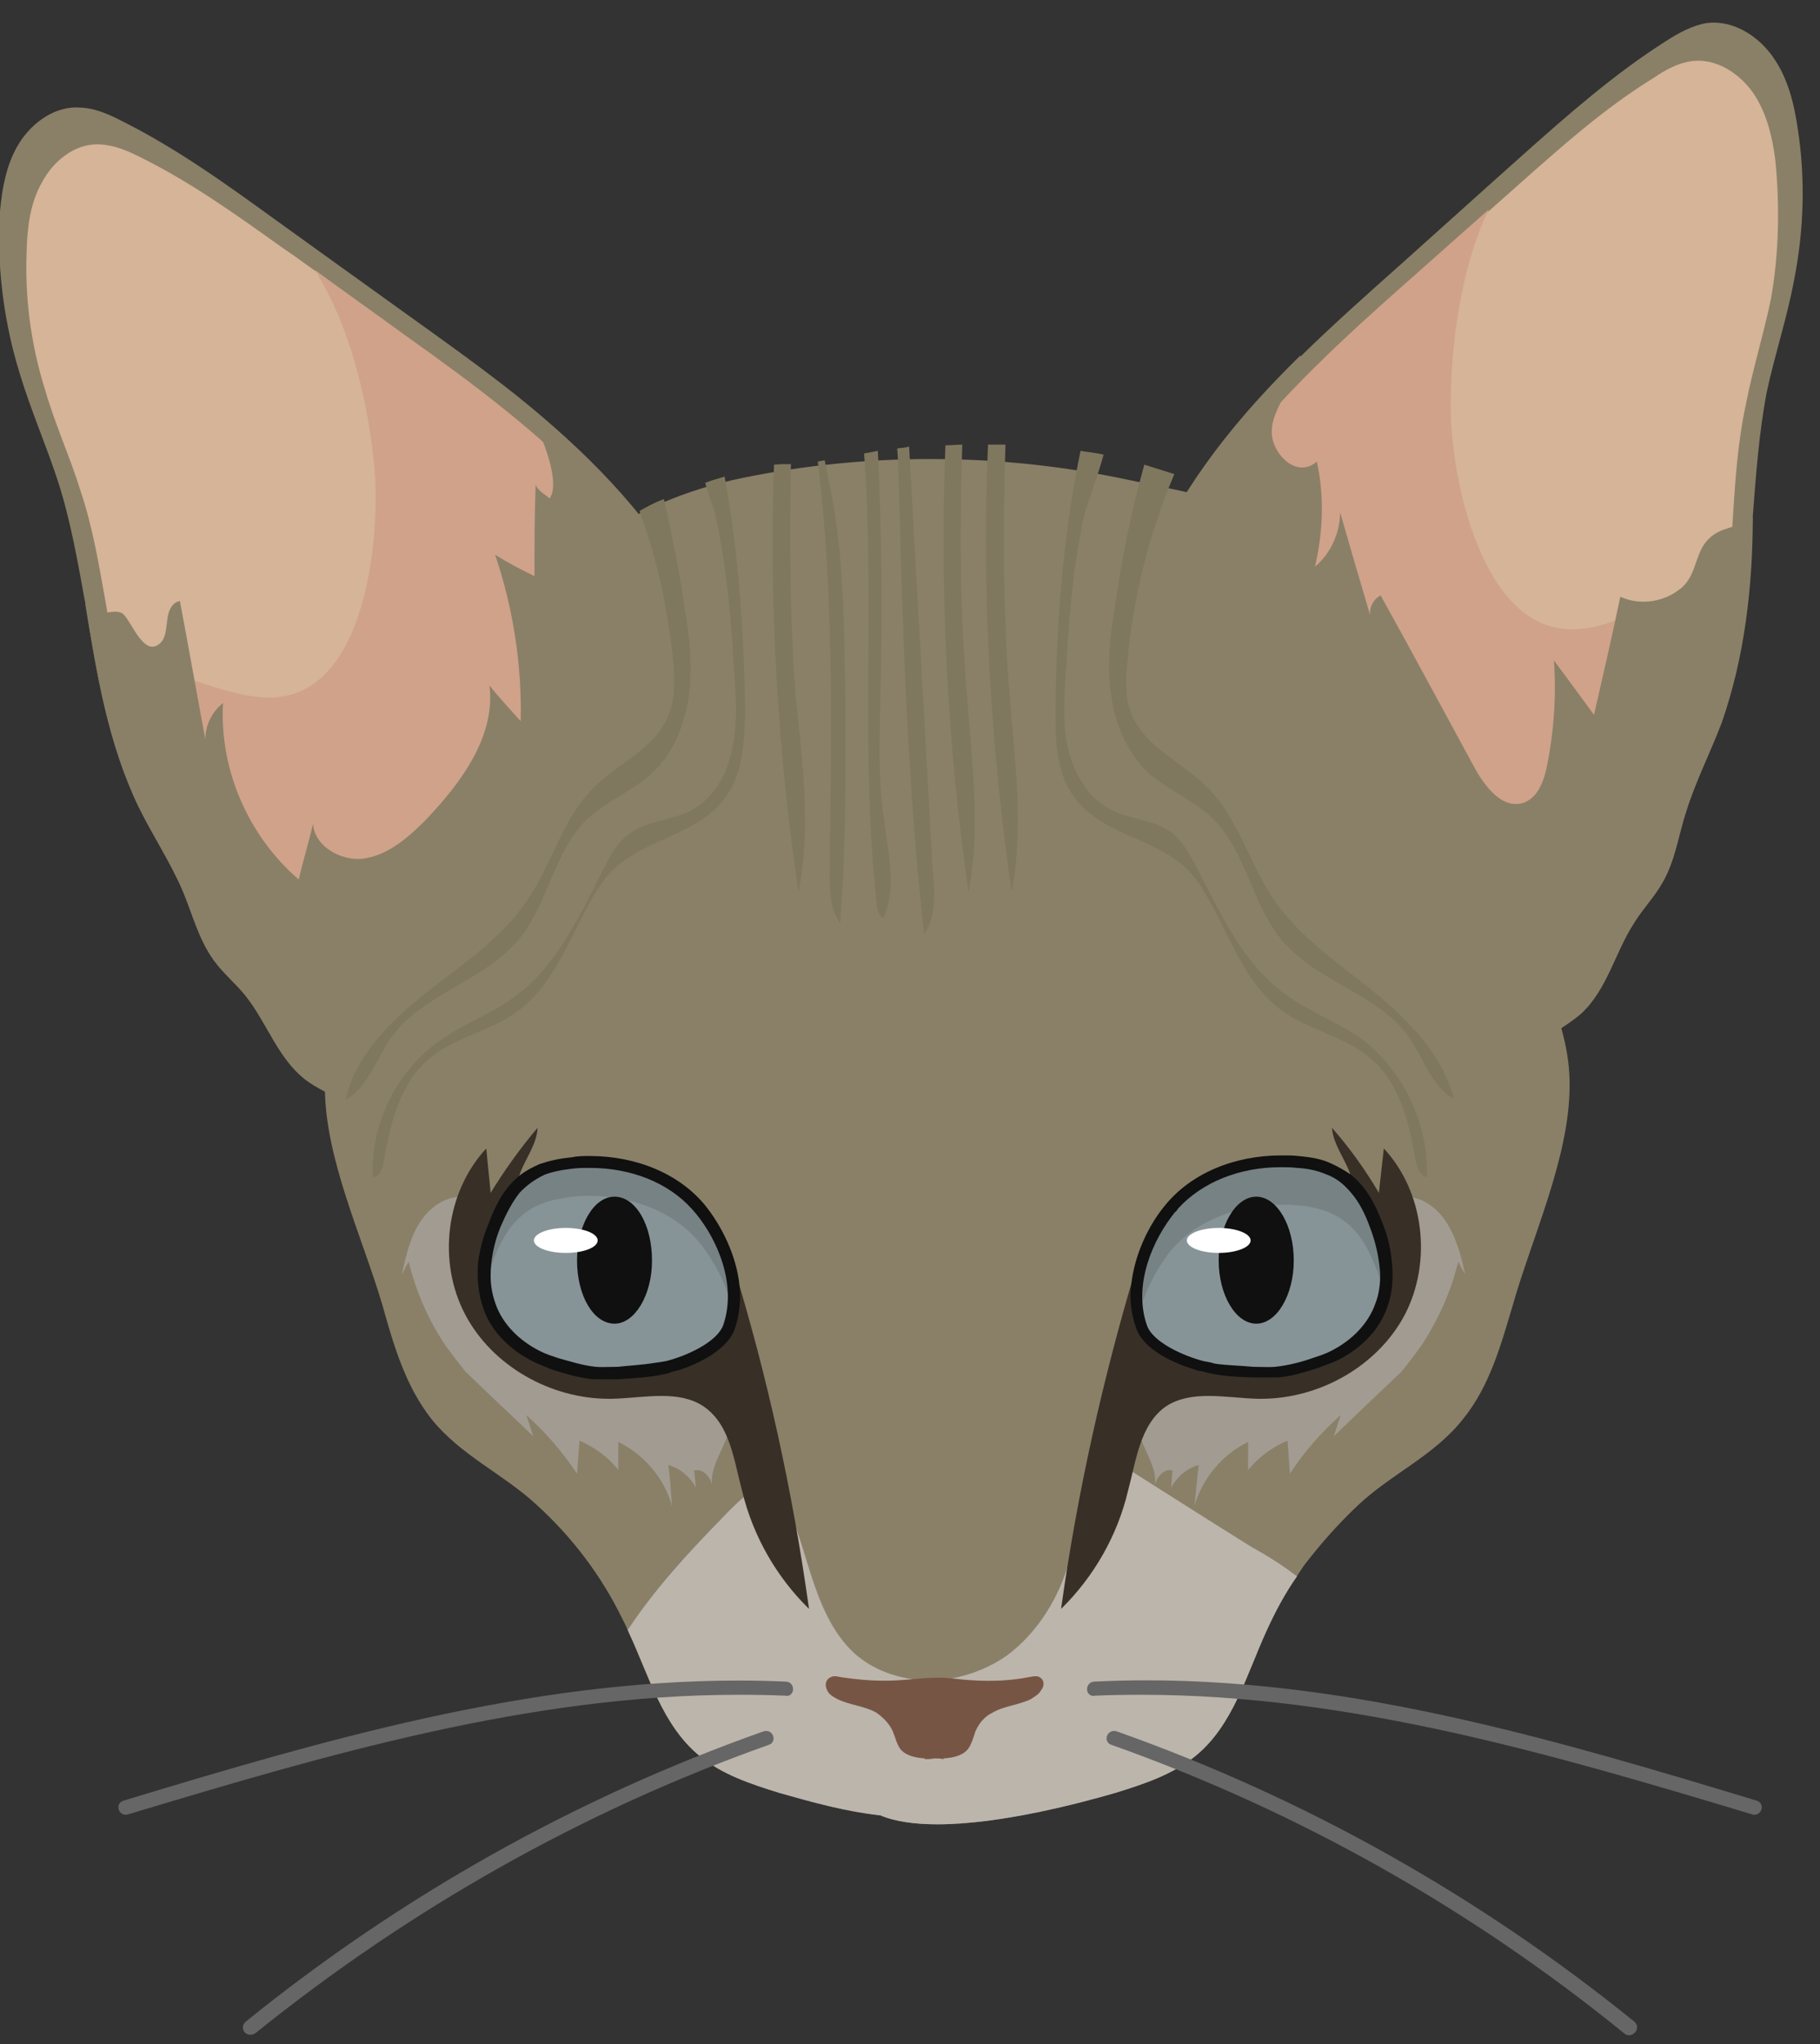 <?xml version="1.0" encoding="UTF-8"?>
<!-- Generated by Pixelmator Pro 3.4.1 -->
<svg width="187" height="210" viewBox="0 0 187 210" xmlns="http://www.w3.org/2000/svg">
    <rect x="0" y="0" width="187" height="210" fill="#333333" stroke="none"/>
    <path id="Path-copy-43" fill="#8a8067" fill-rule="evenodd" stroke="none" d="M 95.625 47.151 C 89.145 47.151 82.653 47.793 76.318 49.089 C 64.679 51.463 55.231 58.076 49.962 68.807 C 46.365 76.208 43.022 83.718 40.139 91.433 C 37.693 98.046 33.32 104.417 33.381 111.672 C 33.381 119 37.245 127.103 39.304 134.104 C 40.454 138.222 41.678 142.389 44.306 145.732 C 47.334 149.523 51.707 151.388 55.171 154.61 C 58.768 157.88 61.796 161.865 63.916 166.237 C 64.109 166.625 64.364 167.073 64.485 167.461 C 64.557 167.521 64.557 167.521 64.557 167.582 C 66.677 172.088 68.022 177.223 71.885 180.372 C 74.199 182.298 77.215 183.267 80.109 184.163 C 83.452 185.132 86.916 186.089 90.453 186.477 C 92.04 187.143 94.087 187.397 96.328 187.397 C 102.82 187.397 110.983 185.217 114.617 184.163 C 117.512 183.267 120.467 182.298 122.841 180.372 C 126.693 177.223 128.049 172.088 130.108 167.582 C 131.005 165.596 132.034 163.67 133.257 161.926 C 133.512 161.477 133.766 161.162 133.96 160.835 C 135.692 158.583 137.497 156.536 139.544 154.61 C 142.959 151.388 147.392 149.523 150.348 145.732 C 153.049 142.389 154.199 138.222 155.423 134.104 C 157.409 127.103 161.212 119 161.273 111.672 C 161.394 104.417 157.034 98.046 154.526 91.493 C 151.632 83.79 148.422 76.269 144.752 68.88 C 142.438 64.06 138.587 58.27 134.093 55.121 C 129.333 51.778 121.557 50.494 115.84 49.271 C 109.227 47.866 102.432 47.151 95.625 47.151 Z"/>
    <path id="Path-copy-42" fill="#bcb5ac" fill-rule="evenodd" stroke="none" d="M 113.915 150.214 C 113.806 150.214 113.697 150.226 113.588 150.238 C 111.407 150.553 111.02 153.314 110.826 155.446 C 110.693 157.372 110.245 159.419 109.603 161.224 C 108.452 164.7 106.393 167.849 103.498 170.029 C 101.887 171.18 99.901 172.016 97.842 172.403 C 97.091 172.548 96.328 172.609 95.577 172.609 C 94.935 172.609 94.293 172.561 93.663 172.476 C 91.543 172.149 89.618 171.374 88.007 170.029 C 84.409 166.88 83.453 161.866 81.902 157.239 C 81.26 155.313 80.558 153.448 79.528 151.776 C 78.365 152.224 77.409 152.866 76.512 153.702 C 75.677 154.417 74.841 155.252 74.126 156.015 C 70.662 159.552 67.186 163.343 64.485 167.461 C 64.558 167.522 64.558 167.522 64.558 167.582 C 66.677 172.088 68.022 177.224 71.885 180.373 C 74.199 182.299 77.154 183.268 80.037 184.164 C 83.453 185.133 86.917 186.09 90.453 186.477 C 92.04 187.144 94.087 187.398 96.328 187.398 C 102.82 187.398 110.983 185.218 114.617 184.164 C 117.512 183.268 120.467 182.299 122.841 180.373 C 126.693 177.224 128.049 172.088 130.108 167.582 C 131.005 165.596 132.034 163.67 133.258 161.926 C 131.841 160.836 130.23 159.806 128.691 158.971 C 124.573 156.403 120.528 153.835 116.482 151.267 C 116.482 151.195 116.349 151.195 116.349 151.195 C 115.659 150.686 114.811 150.214 113.915 150.214 Z"/>
    <path id="Path-copy-41" fill="#a29b92" fill-rule="evenodd" stroke="none" d="M 73.169 152.6 C 73.169 152.6 73.169 152.612 73.169 152.612 C 73.169 152.612 73.169 152.6 73.169 152.6 Z M 47.455 122.925 C 45.602 122.925 43.991 124.148 43.022 125.747 C 42.065 127.358 41.678 129.151 41.29 130.895 C 41.544 130.507 41.738 129.986 41.993 129.611 C 42.707 132.566 43.991 135.582 45.784 138.223 C 46.438 139.119 47.08 139.955 47.782 140.851 C 50.096 143.104 52.47 145.284 54.783 147.537 L 54.081 145.357 L 54.081 145.357 C 56.067 147.149 57.811 149.148 59.289 151.388 L 59.543 147.985 C 61.021 148.627 62.498 149.656 63.528 151.001 L 63.528 148.118 C 66.156 149.402 68.276 151.837 69.051 154.731 C 68.93 153.314 68.857 151.837 68.664 150.492 L 68.664 150.492 C 69.887 150.819 70.916 151.715 71.498 152.806 C 71.425 152.297 71.425 151.643 71.304 151.073 C 71.413 151.025 71.522 151.013 71.643 151.013 C 72.358 151.013 73.048 151.824 73.169 152.6 L 73.169 152.6 C 72.794 150.032 75.737 147.464 75.035 144.642 C 74.32 141.88 71.243 141.372 68.857 140.73 C 61.529 138.864 45.856 132.76 47.455 122.925 Z"/>
    <path id="Path-copy-40" fill="#a29b92" fill-rule="evenodd" stroke="none" d="M 118.663 152.6 L 118.663 152.6 C 118.663 152.6 118.663 152.612 118.663 152.612 C 118.663 152.612 118.663 152.6 118.663 152.6 Z M 144.365 122.925 C 145.976 132.76 130.29 138.864 122.975 140.73 C 120.589 141.372 117.512 141.88 116.798 144.642 C 116.095 147.464 119.038 150.032 118.663 152.6 L 118.663 152.6 C 118.784 151.824 119.474 151.013 120.153 151.013 C 120.25 151.013 120.359 151.025 120.468 151.073 C 120.395 151.643 120.395 152.297 120.334 152.806 C 120.916 151.715 121.945 150.819 123.169 150.492 L 123.169 150.492 C 122.975 151.837 122.902 153.314 122.708 154.731 C 123.544 151.837 125.603 149.402 128.244 148.118 L 128.244 151.001 C 129.334 149.656 130.751 148.627 132.289 147.985 L 132.543 151.388 C 133.96 149.148 135.753 147.149 137.752 145.357 L 137.752 145.357 L 137.049 147.537 C 139.362 145.284 141.676 143.104 144.05 140.851 C 144.752 139.955 145.394 139.119 146.036 138.223 C 147.78 135.582 149.125 132.566 149.827 129.611 C 150.021 129.986 150.288 130.507 150.542 130.895 C 150.154 129.151 149.706 127.358 148.737 125.747 C 147.78 124.148 146.169 122.925 144.365 122.925 Z"/>
    <path id="Path-copy-39" fill="#382f27" fill-rule="evenodd" stroke="none" d="M 55.231 115.851 L 55.231 115.851 C 53.439 117.971 51.828 120.224 50.411 122.537 L 49.962 117.971 C 45.784 122.477 44.948 129.611 47.782 135.001 C 50.556 140.306 56.551 143.685 62.547 143.685 C 62.656 143.685 62.777 143.685 62.886 143.685 C 64.545 143.649 66.29 143.394 67.961 143.394 C 69.511 143.394 70.989 143.612 72.261 144.448 C 75.035 146.313 75.41 150.044 76.246 153.133 C 77.348 157.759 79.782 161.999 83.125 165.269 C 81.454 153.314 78.886 141.493 75.349 129.986 C 74.768 128.254 74.199 126.389 72.782 125.178 C 71.558 124.148 69.947 123.761 68.409 123.506 C 67.222 123.312 66.035 123.216 64.836 123.216 C 62.414 123.216 59.979 123.603 57.617 124.342 C 56.927 124.56 56.188 124.79 55.461 124.79 C 55.171 124.79 54.88 124.754 54.589 124.657 C 53.112 124.015 52.918 121.895 53.499 120.357 C 54.081 118.879 55.171 117.462 55.231 115.851 Z"/>
    <path id="Path-copy-38" fill="#879497" fill-rule="evenodd" stroke="none" d="M 60.476 119.315 C 59.931 119.315 59.374 119.34 58.841 119.388 C 57.738 119.521 56.648 119.715 55.691 120.163 C 52.99 121.193 51.828 123.373 50.871 125.747 C 49.769 128.315 49.32 131.403 50.289 134.104 C 51.065 136.357 52.918 138.223 55.171 139.24 C 55.813 139.567 56.455 139.821 57.096 139.955 C 58.38 140.403 59.737 140.851 61.154 140.911 C 61.408 140.96 61.651 140.972 61.905 140.972 C 62.402 140.972 62.91 140.911 63.467 140.911 C 65.199 140.851 66.932 140.79 68.603 140.403 C 70.589 139.894 74.199 138.344 74.901 136.285 C 76.318 132.179 74.574 127.358 71.946 124.148 C 69.269 120.89 64.812 119.315 60.476 119.315 Z"/>
    <path id="Path-copy-37" fill="#778285" fill-rule="evenodd" stroke="none" d="M 60.415 119.315 C 59.858 119.315 59.313 119.34 58.768 119.388 C 57.678 119.449 56.648 119.715 55.558 120.091 C 52.918 121.193 51.707 123.312 50.738 125.747 C 49.902 127.806 49.454 130.253 49.902 132.566 C 50.035 131.464 50.35 130.313 50.738 129.284 C 51.707 126.91 52.99 124.717 55.558 123.688 C 56.648 123.24 57.678 123.119 58.768 122.925 C 59.325 122.876 59.894 122.84 60.452 122.84 C 64.776 122.84 69.209 124.378 71.885 127.673 C 73.484 129.671 74.841 132.239 75.289 134.94 C 75.931 131.149 74.32 127.031 71.885 124.148 C 69.197 120.89 64.751 119.315 60.415 119.315 Z"/>
    <path id="Path-copy-36" fill="#0f100f" fill-rule="evenodd" stroke="none" d="M 60.633 119.97 C 64.872 119.97 68.664 121.508 71.05 124.148 C 71.243 124.342 71.304 124.463 71.498 124.657 C 73.678 127.297 75.737 131.924 74.32 136.091 C 73.678 137.895 70.468 139.313 68.409 139.821 C 68.022 139.894 67.573 139.955 67.125 140.015 C 65.963 140.209 64.679 140.269 63.467 140.403 C 62.995 140.403 62.462 140.427 61.953 140.427 C 61.699 140.427 61.445 140.427 61.215 140.403 C 59.858 140.269 58.514 139.821 57.351 139.506 C 56.782 139.313 56.14 139.119 55.498 138.792 C 53.305 137.702 51.634 135.97 50.931 133.971 C 50.604 133.075 50.411 132.118 50.411 131.088 C 50.411 129.478 50.738 127.673 51.44 126.001 C 51.961 124.79 52.603 123.506 53.378 122.537 C 54.02 121.835 54.856 121.193 55.946 120.672 C 56.782 120.357 57.738 120.163 58.962 120.03 C 59.483 119.97 60.052 119.97 60.633 119.97 Z M 60.573 118.746 C 59.991 118.746 59.349 118.746 58.768 118.879 C 57.424 119.001 56.394 119.255 55.425 119.582 C 54.723 119.897 54.081 120.224 53.499 120.672 C 51.828 121.956 50.931 123.761 50.229 125.626 C 49.648 126.97 49.32 128.315 49.127 129.611 C 49.006 131.282 49.127 132.881 49.648 134.359 C 50.411 136.672 52.349 138.671 54.856 139.894 C 55.498 140.209 56.2 140.463 56.842 140.73 C 58.065 141.105 59.543 141.553 61.021 141.687 L 63.467 141.687 C 65.199 141.553 66.992 141.493 68.736 141.045 C 68.991 140.911 69.306 140.851 69.572 140.79 C 71.752 140.148 74.768 138.598 75.483 136.551 C 75.991 135.073 76.125 133.523 75.991 132.118 C 75.676 128.896 74.066 125.82 72.455 123.821 C 69.826 120.611 65.454 118.746 60.573 118.746 Z"/>
    <path id="Path-copy-35" fill="#0f100f" fill-rule="evenodd" stroke="none" d="M 63.141 122.925 C 60.96 122.925 59.289 125.941 59.289 129.478 C 59.289 133.075 60.96 135.97 63.141 135.97 C 65.2 135.97 66.992 133.075 66.992 129.478 C 66.992 125.82 65.321 122.925 63.141 122.925 Z"/>
    <path id="Path-copy-34" fill="#382f27" fill-rule="evenodd" stroke="none" d="M 136.855 115.851 C 136.976 117.462 138.066 118.879 138.648 120.357 C 139.229 121.895 139.035 124.015 137.497 124.657 C 137.206 124.754 136.928 124.79 136.637 124.79 C 135.935 124.79 135.22 124.56 134.542 124.342 C 132.168 123.603 129.733 123.216 127.287 123.216 C 126.087 123.216 124.888 123.312 123.677 123.506 C 122.2 123.761 120.589 124.148 119.365 125.178 C 117.888 126.389 117.379 128.254 116.798 129.986 C 113.333 141.493 110.693 153.314 109.022 165.269 C 112.364 161.999 114.811 157.759 115.901 153.133 C 116.737 150.044 117.125 146.313 119.826 144.448 C 121.122 143.612 122.623 143.394 124.186 143.394 C 125.857 143.394 127.602 143.649 129.273 143.685 C 129.382 143.685 129.491 143.685 129.6 143.685 C 135.596 143.685 141.591 140.306 144.365 135.001 C 147.138 129.611 146.363 122.477 142.185 117.971 L 141.676 122.537 C 140.319 120.224 138.72 117.971 136.855 115.851 Z"/>
    <path id="Path-copy-33" fill="#879497" fill-rule="evenodd" stroke="none" d="M 131.683 119.315 C 127.347 119.315 122.951 120.89 120.274 124.148 C 117.573 127.358 115.901 132.179 117.246 136.285 C 118.021 138.344 121.618 139.894 123.617 140.403 C 125.288 140.79 127.02 140.851 128.752 140.911 C 129.309 140.911 129.806 140.972 130.315 140.972 C 130.557 140.972 130.811 140.96 131.066 140.911 C 132.483 140.851 133.827 140.403 135.111 139.955 C 135.753 139.821 136.407 139.567 137.049 139.24 C 139.29 138.223 141.155 136.357 141.93 134.104 C 142.887 131.403 142.439 128.315 141.349 125.747 C 140.38 123.373 139.229 121.193 136.528 120.163 C 135.499 119.715 134.469 119.521 133.318 119.388 C 132.773 119.34 132.228 119.315 131.683 119.315 Z"/>
    <path id="Path-copy-32" fill="#778285" fill-rule="evenodd" stroke="none" d="M 131.683 119.315 C 127.347 119.315 122.938 120.89 120.201 124.148 C 117.767 127.225 116.156 131.464 116.931 135.328 C 117.512 132.881 118.723 130.507 120.201 128.581 C 122.938 125.287 127.323 123.749 131.635 123.749 C 132.192 123.749 132.761 123.773 133.318 123.821 C 134.469 123.882 135.499 124.148 136.528 124.524 C 139.169 125.626 140.38 127.746 141.349 130.18 C 141.736 131.088 141.991 132.045 142.185 133.075 C 142.693 130.64 142.245 128.06 141.349 125.747 C 140.38 123.373 139.096 121.193 136.528 120.163 C 135.499 119.715 134.469 119.582 133.318 119.388 C 132.773 119.34 132.228 119.315 131.683 119.315 Z"/>
    <path id="Path-copy-31" fill="#0f100f" fill-rule="evenodd" stroke="none" d="M 131.586 119.897 C 132.156 119.897 132.677 119.897 133.258 119.97 C 134.469 120.03 135.438 120.284 136.213 120.611 C 137.303 120.999 138.066 121.641 138.781 122.477 C 139.677 123.506 140.259 124.717 140.707 125.941 C 141.349 127.552 141.676 129.151 141.797 130.64 C 141.858 131.852 141.676 133.014 141.288 133.971 C 140.574 135.97 138.902 137.702 136.722 138.792 C 136.08 139.119 135.438 139.313 134.857 139.506 C 133.767 139.894 132.349 140.269 131.005 140.403 C 130.763 140.427 130.521 140.427 130.266 140.427 C 129.758 140.427 129.225 140.403 128.752 140.403 C 127.468 140.269 126.124 140.269 124.828 140.076 C 124.452 139.955 124.125 139.894 123.677 139.821 C 121.691 139.313 118.408 137.895 117.827 136.091 C 116.41 131.924 118.469 127.297 120.722 124.524 C 120.916 124.403 120.976 124.209 121.109 124.076 C 123.544 121.447 127.335 119.897 131.586 119.897 Z M 131.647 118.686 C 126.766 118.686 122.393 120.551 119.753 123.761 C 118.081 125.747 116.543 128.836 116.228 132.045 C 116.034 133.462 116.228 135.001 116.737 136.418 C 117.439 138.537 120.395 139.955 122.514 140.596 C 122.841 140.73 123.168 140.851 123.483 140.851 C 125.215 141.372 127.02 141.432 128.752 141.493 L 131.199 141.493 C 132.677 141.432 134.094 140.911 135.378 140.536 C 136.019 140.269 136.661 140.076 137.364 139.761 C 139.871 138.537 141.797 136.551 142.572 134.165 C 143.081 132.82 143.214 131.088 142.96 129.223 C 142.827 128 142.512 126.777 141.991 125.493 C 141.288 123.688 140.38 121.895 138.721 120.611 C 138.139 120.224 137.497 119.836 136.783 119.521 C 135.826 119.061 134.796 118.879 133.379 118.746 C 132.87 118.686 132.228 118.686 131.647 118.686 Z"/>
    <path id="Path-copy-30" fill="#0f100f" fill-rule="evenodd" stroke="none" d="M 129.079 122.925 C 126.96 122.925 125.216 125.88 125.216 129.478 C 125.216 133.014 126.96 135.97 129.079 135.97 C 131.199 135.97 132.931 133.014 132.931 129.478 C 132.931 125.88 131.199 122.925 129.079 122.925 Z"/>
    <path id="Path-copy-29" fill="#775545" fill-rule="evenodd" stroke="none" d="M 85.766 172.185 C 85.597 172.185 85.427 172.222 85.245 172.343 C 84.797 172.597 84.737 173.178 84.991 173.627 C 85.124 174.014 85.633 174.329 86.02 174.523 C 87.304 175.165 88.843 175.237 90.066 175.94 C 90.768 176.449 91.422 177.103 91.737 177.866 C 91.992 178.447 92.125 179.15 92.513 179.671 C 93.082 180.373 94.111 180.567 95.02 180.627 L 95.02 180.7 C 95.335 180.7 95.662 180.7 95.977 180.627 C 96.304 180.627 96.619 180.627 96.946 180.7 L 96.946 180.627 C 97.902 180.567 98.871 180.373 99.453 179.671 C 99.84 179.15 100.022 178.447 100.216 177.866 C 100.543 177.103 101.124 176.328 101.96 175.94 C 103.111 175.237 104.649 175.165 105.945 174.523 C 106.32 174.268 106.781 174.014 106.962 173.627 C 107.35 173.178 107.289 172.597 106.902 172.343 C 106.756 172.222 106.587 172.185 106.405 172.185 C 106.175 172.185 105.933 172.246 105.678 172.282 C 104.334 172.549 102.965 172.658 101.585 172.658 C 100.979 172.658 100.373 172.633 99.768 172.597 C 98.678 172.536 97.551 172.331 96.449 172.331 C 96.316 172.331 96.183 172.331 96.049 172.343 C 94.887 172.343 93.603 172.536 92.379 172.597 C 91.871 172.633 91.35 172.645 90.841 172.645 C 89.388 172.645 87.934 172.512 86.408 172.282 C 86.19 172.246 85.984 172.185 85.766 172.185 Z"/>
    <path id="Path-copy-28" fill="#ffffff" fill-rule="evenodd" stroke="none" d="M 58.126 126.135 C 56.333 126.135 54.856 126.716 54.856 127.419 C 54.856 128.133 56.333 128.702 58.126 128.702 C 59.991 128.702 61.408 128.133 61.408 127.419 C 61.408 126.716 59.991 126.135 58.126 126.135 Z"/>
    <path id="Path-copy-27" fill="#ffffff" fill-rule="evenodd" stroke="none" d="M 125.216 126.135 C 123.423 126.135 121.945 126.716 121.945 127.419 C 121.945 128.133 123.423 128.702 125.216 128.702 C 127.02 128.702 128.498 128.133 128.498 127.419 C 128.498 126.716 127.02 126.135 125.216 126.135 Z"/>
    <path id="Path-copy-26" fill="#666666" fill-rule="evenodd" stroke="none" d="M 114.448 178.302 C 114.193 178.302 114.072 178.714 114.363 178.762 C 133.573 185.581 151.438 195.671 167.245 208.522 C 167.281 208.558 167.329 208.57 167.378 208.57 C 167.584 208.57 167.838 208.279 167.632 208.073 C 151.765 195.223 133.827 185.133 114.557 178.314 C 114.52 178.302 114.484 178.302 114.448 178.302 Z"/>
    <path id="Path-copy-25" fill="none" stroke="#666666" stroke-linejoin="round" d="M 114.448 178.302 C 114.193 178.302 114.072 178.714 114.363 178.762 C 133.573 185.581 151.438 195.671 167.245 208.522 C 167.281 208.558 167.329 208.57 167.378 208.57 C 167.584 208.57 167.838 208.279 167.632 208.073 C 151.765 195.223 133.827 185.133 114.557 178.314 C 114.52 178.302 114.484 178.302 114.448 178.302 Z"/>
    <path id="Path-copy-24" fill="#666666" fill-rule="evenodd" stroke="none" d="M 117.791 173.106 C 116.01 173.106 114.218 173.154 112.425 173.239 C 112.146 173.239 112.11 173.711 112.34 173.711 C 112.364 173.711 112.401 173.699 112.425 173.687 C 114.048 173.614 115.671 173.59 117.282 173.59 C 138.829 173.59 159.723 179.743 180.168 185.896 C 180.205 185.92 180.229 185.92 180.265 185.92 C 180.519 185.92 180.641 185.509 180.362 185.448 C 160.001 179.283 139.217 173.106 117.791 173.106 Z"/>
    <path id="Path-copy-23" fill="none" stroke="#666666" stroke-linejoin="round" d="M 117.791 173.106 C 116.01 173.106 114.218 173.154 112.425 173.239 C 112.146 173.239 112.11 173.711 112.34 173.711 C 112.364 173.711 112.401 173.699 112.425 173.687 C 114.048 173.614 115.671 173.59 117.282 173.59 C 138.829 173.59 159.723 179.743 180.168 185.896 C 180.205 185.92 180.229 185.92 180.265 185.92 C 180.519 185.92 180.641 185.509 180.362 185.448 C 160.001 179.283 139.217 173.106 117.791 173.106 Z"/>
    <path id="Path-copy-22" fill="#666666" fill-rule="evenodd" stroke="none" d="M 78.729 178.302 C 78.692 178.302 78.668 178.302 78.632 178.314 C 59.349 185.133 41.423 195.223 25.544 208.073 C 25.338 208.279 25.496 208.522 25.726 208.522 C 25.799 208.522 25.859 208.497 25.932 208.461 C 41.738 195.731 59.604 185.581 78.826 178.762 C 79.104 178.714 78.983 178.302 78.729 178.302 Z"/>
    <path id="Path-copy-21" fill="none" stroke="#666666" stroke-linejoin="round" d="M 78.729 178.302 C 78.692 178.302 78.668 178.302 78.632 178.314 C 59.349 185.133 41.423 195.223 25.544 208.073 C 25.338 208.279 25.496 208.522 25.726 208.522 C 25.799 208.522 25.859 208.497 25.932 208.461 C 41.738 195.731 59.604 185.581 78.826 178.762 C 79.104 178.714 78.983 178.302 78.729 178.302 Z"/>
    <path id="Path-copy-20" fill="#666666" fill-rule="evenodd" stroke="none" d="M 75.846 173.13 C 54.25 173.13 33.32 179.234 12.826 185.448 C 12.536 185.509 12.657 185.92 12.911 185.92 C 12.948 185.92 12.984 185.92 13.02 185.896 C 33.466 179.743 54.359 173.59 75.894 173.59 C 77.517 173.59 79.128 173.614 80.751 173.687 C 80.775 173.699 80.812 173.711 80.836 173.711 C 81.066 173.711 81.042 173.239 80.751 173.239 C 79.116 173.166 77.481 173.13 75.846 173.13 Z"/>
    <path id="Path-copy-19" fill="none" stroke="#666666" stroke-linejoin="round" d="M 75.846 173.13 C 54.25 173.13 33.32 179.234 12.826 185.448 C 12.536 185.509 12.657 185.92 12.911 185.92 C 12.948 185.92 12.984 185.92 13.02 185.896 C 33.466 179.743 54.359 173.59 75.894 173.59 C 77.517 173.59 79.128 173.614 80.751 173.687 C 80.775 173.699 80.812 173.711 80.836 173.711 C 81.066 173.711 81.042 173.239 80.751 173.239 C 79.116 173.166 77.481 173.13 75.846 173.13 Z"/>
    <path id="Path-copy-18" fill="#8a8067" fill-rule="evenodd" stroke="none" d="M 7.873 11.032 C 5.293 11.032 2.967 12.873 1.707 15.151 C 0.424 17.464 0.097 20.226 -0.097 22.866 C -0.218 28.135 0.484 33.404 2.022 38.345 C 3.185 42.209 4.784 45.806 6.007 49.597 C 7.291 53.643 8.006 57.822 8.769 62 C 9.932 69.134 11.082 76.268 14.231 82.76 C 15.648 85.643 17.453 88.417 18.737 91.372 C 19.767 93.807 20.409 96.447 21.947 98.506 C 22.916 99.911 24.2 100.941 25.229 102.225 C 27.47 105.059 28.572 108.717 31.455 110.909 C 33.514 112.447 36.409 113.089 37.499 115.403 C 40.781 112.581 41.29 107.687 42.38 103.448 C 44.185 97.089 48.036 91.566 52.603 86.806 C 57.169 82.118 62.498 78.194 67.767 74.343 C 69.572 73.059 71.425 71.642 72.261 69.582 C 73.678 66.567 72.261 62.969 70.589 60.074 C 66.289 52.42 59.991 46.194 53.111 40.659 C 49.393 37.703 45.602 35.014 41.738 32.241 C 37.244 29.031 32.739 25.761 28.245 22.539 C 23.11 18.821 18.095 15.211 12.439 12.389 C 11.082 11.686 9.605 11.045 8.006 11.045 C 7.957 11.032 7.909 11.032 7.873 11.032 Z"/>
    <path id="Path-copy-17" fill="#d5b498" fill-rule="evenodd" stroke="none" d="M 9.992 14.824 C 7.594 14.824 5.462 16.58 4.336 18.687 C 3.112 20.807 2.798 23.314 2.737 25.821 C 2.543 30.642 3.185 35.463 4.663 40.15 C 5.692 43.687 7.231 47.03 8.321 50.566 C 9.544 54.224 10.186 58.149 10.888 62.061 C 12.051 68.686 13.02 75.299 15.976 81.343 C 16.993 83.524 18.289 85.522 19.379 87.581 C 19.573 88.15 19.888 88.732 20.142 89.253 C 21.111 91.493 21.692 93.94 23.11 95.926 C 24.006 97.222 25.229 98.179 26.186 99.403 C 28.245 101.97 29.335 105.447 32.036 107.433 C 33.901 108.789 36.603 109.431 37.559 111.612 C 40.648 108.971 41.036 104.478 42.186 100.493 C 43.797 94.642 47.261 89.507 51.573 85.074 C 55.812 80.762 60.694 77.165 65.587 73.507 C 67.319 72.344 68.99 71.06 69.753 69.134 C 70.977 66.24 69.753 62.897 68.276 60.196 C 64.23 53.134 58.38 47.417 52.021 42.27 C 48.678 39.569 45.142 37.001 41.617 34.494 C 38.528 32.241 35.44 30.061 32.363 27.808 C 31.261 27.045 30.171 26.209 29.081 25.494 C 24.321 22.091 19.573 18.687 14.365 16.12 C 13.081 15.478 11.724 14.896 10.247 14.836 C 10.162 14.824 10.077 14.824 9.992 14.824 Z"/>
    <path id="Path-copy-16" fill="#d0a28a" fill-rule="evenodd" stroke="none" d="M 32.363 27.747 L 32.363 27.747 C 32.545 28.002 32.678 28.135 32.739 28.389 C 36.082 33.912 37.886 41.628 38.468 47.987 C 39.11 55 37.693 71.121 28.185 71.642 C 27.991 71.654 27.809 71.654 27.628 71.654 C 25.496 71.654 23.376 71 21.305 70.358 C 19.827 69.837 18.289 69.449 16.872 68.941 L 16.872 68.941 C 15.903 70.866 16.484 73.24 17.126 75.299 C 18.216 79.091 19.379 82.567 19.573 86.418 C 19.573 86.806 19.573 87.133 19.694 87.509 C 20.082 90.343 21.499 93.807 23.11 95.866 C 24.006 97.15 25.229 98.119 26.186 99.342 C 28.245 101.91 29.335 105.374 32.036 107.372 C 33.902 108.717 36.603 109.359 37.559 111.551 C 40.648 108.911 41.036 104.417 42.186 100.432 C 43.797 94.582 47.334 89.446 51.573 85.001 C 55.812 80.701 60.694 77.104 65.647 73.434 C 67.319 72.284 68.99 71 69.826 69.074 C 70.977 66.179 69.826 62.836 68.276 60.135 C 64.23 53.062 58.38 47.345 52.021 42.209 C 48.678 39.508 45.142 36.94 41.617 34.433 C 38.528 32.18 35.44 30 32.363 27.747 Z"/>
    <path id="Path-copy-15" fill="#8a8067" fill-rule="evenodd" stroke="none" d="M 53.111 40.792 C 53.136 40.816 53.16 40.828 53.184 40.853 L 53.184 40.853 C 53.16 40.828 53.136 40.816 53.111 40.792 Z M 53.184 40.853 L 53.184 40.853 C 54.819 42.233 57.908 49.367 56.454 51.209 C 56.139 50.821 55.364 50.567 55.037 49.791 C 54.916 52.88 54.916 56.029 54.916 59.178 C 53.56 58.524 52.215 57.822 50.871 56.986 L 50.871 56.986 C 52.724 62.449 53.632 68.299 53.499 74.076 C 52.469 72.926 51.319 71.702 50.289 70.418 L 50.289 70.418 C 50.931 75.627 47.394 80.375 43.797 84.166 C 42.065 85.91 40.067 87.702 37.632 88.151 C 37.353 88.211 37.075 88.235 36.796 88.235 C 34.616 88.235 32.279 86.733 32.169 84.626 C 31.709 86.552 31.14 88.417 30.692 90.343 C 25.544 85.91 22.528 79.091 22.916 72.223 L 22.916 72.223 C 21.753 73.119 21.051 74.597 21.111 76.014 C 20.215 71.254 19.379 66.433 18.483 61.746 C 17.647 61.867 17.259 62.836 17.187 63.672 C 17.066 64.447 17.066 65.404 16.545 65.985 C 16.242 66.3 15.939 66.433 15.661 66.433 C 14.304 66.433 13.25 63.333 12.499 62.969 C 12.281 62.872 12.063 62.836 11.833 62.836 C 11.361 62.836 10.876 62.969 10.428 62.969 C 10.368 62.969 10.307 62.969 10.247 62.969 C 9.738 62.836 9.217 62.509 8.769 62.061 L 8.769 62.061 C 9.932 69.195 11.082 76.329 14.231 82.882 C 15.649 85.777 17.453 88.478 18.737 91.433 C 19.767 93.88 20.409 96.508 21.947 98.628 C 22.916 99.984 24.2 101.014 25.229 102.297 C 27.47 105.12 28.572 108.79 31.455 110.97 C 33.514 112.508 36.409 113.15 37.499 115.463 C 40.781 112.641 41.29 107.76 42.38 103.509 C 44.185 97.15 48.036 91.627 52.603 86.867 C 57.169 82.24 62.498 78.255 67.767 74.403 C 69.572 73.119 71.425 71.702 72.261 69.716 C 73.678 66.627 72.261 63.03 70.589 60.135 C 66.301 52.517 60.04 46.364 53.184 40.853 Z"/>
    <path id="Path-copy-14" fill="#8a8067" fill-rule="evenodd" stroke="none" d="M 176.086 2.324 C 175.856 2.324 175.638 2.336 175.408 2.36 C 173.87 2.614 172.453 3.39 171.169 4.225 C 165.9 7.568 161.14 11.747 156.453 15.926 C 152.274 19.644 148.229 23.314 144.05 27.045 C 140.513 30.194 137.049 33.27 133.633 36.613 C 127.275 42.79 121.691 49.597 118.215 57.628 C 116.87 60.777 115.962 64.374 117.573 67.33 C 118.663 69.267 120.661 70.479 122.587 71.641 C 128.304 74.912 133.96 78.194 139.035 82.373 C 144.11 86.552 148.543 91.687 150.93 97.792 C 152.528 101.849 153.437 106.658 157.034 109.104 C 157.87 106.73 160.631 105.761 162.497 104.09 C 165.125 101.655 165.961 97.792 167.886 94.836 C 168.795 93.359 169.946 92.208 170.781 90.73 C 172.126 88.477 172.453 85.776 173.289 83.269 C 174.258 80.193 175.735 77.298 176.886 74.27 C 179.26 67.463 179.587 60.195 180.096 53.001 C 180.423 48.701 180.737 44.462 181.513 40.344 C 182.348 36.419 183.632 32.628 184.347 28.716 C 185.364 23.568 185.498 18.3 184.722 13.285 C 184.347 10.657 183.705 8.016 182.155 5.836 C 180.75 3.838 178.473 2.324 176.086 2.324 Z"/>
    <path id="Path-copy-13" fill="#d5b498" fill-rule="evenodd" stroke="none" d="M 174.476 6.236 C 174.258 6.236 174.027 6.248 173.797 6.284 C 172.392 6.478 171.108 7.181 169.885 8.016 C 164.871 11.105 160.559 14.957 156.198 18.82 C 155.169 19.717 154.2 20.613 153.17 21.509 C 150.348 23.956 147.453 26.524 144.631 29.031 C 141.409 31.865 138.139 34.821 135.111 37.897 C 129.2 43.687 124.004 49.912 120.782 57.373 C 119.499 60.268 118.602 63.672 120.14 66.373 C 121.17 68.165 123.035 69.268 124.828 70.358 C 130.109 73.434 135.438 76.523 140.065 80.374 C 144.825 84.238 148.87 89.059 151.051 94.642 C 152.601 98.434 153.437 102.867 156.768 105.18 C 157.482 102.939 160.05 102.031 161.855 100.432 C 164.35 98.179 165.004 94.642 166.796 91.881 C 167.693 90.597 168.722 89.446 169.558 88.09 C 170.781 85.97 171.108 83.523 171.811 81.15 C 171.944 80.508 172.126 79.999 172.392 79.417 C 173.228 77.165 174.318 75.045 175.093 72.792 C 177.334 66.566 177.661 59.881 178.049 53.134 C 178.303 49.21 178.557 45.358 179.393 41.494 C 180.096 37.897 181.198 34.372 181.961 30.703 C 182.797 26.015 182.869 21.061 182.409 16.434 C 182.094 14 181.513 11.553 180.096 9.494 C 178.763 7.629 176.68 6.236 174.476 6.236 Z"/>
    <path id="Path-copy-12" fill="#d0a28a" fill-rule="evenodd" stroke="none" d="M 152.977 21.509 C 150.215 23.956 147.32 26.524 144.498 29.031 C 141.288 31.865 138.006 34.821 134.917 37.897 C 129.079 43.687 123.871 49.912 120.661 57.373 C 119.365 60.268 118.469 63.672 120.019 66.373 C 121.037 68.165 122.902 69.268 124.646 70.358 C 129.976 73.434 135.244 76.523 139.932 80.374 C 144.692 84.238 148.677 89.059 150.93 94.643 C 152.468 98.434 153.243 102.867 156.646 105.18 C 157.349 102.939 159.917 102.031 161.721 100.432 C 164.168 98.179 164.81 94.643 166.675 91.881 C 167.572 90.597 168.601 89.446 169.437 88.09 C 170.781 85.837 171.811 82.24 172.005 79.418 L 171.944 78.388 C 171.811 74.597 172.513 71 173.228 67.136 C 173.676 64.956 174.064 62.642 172.84 60.777 C 171.423 61.419 170.006 62 168.601 62.642 C 166.409 63.611 164.168 64.568 161.855 64.641 C 161.721 64.641 161.588 64.641 161.455 64.641 C 152.25 64.641 149.125 49.174 149.064 42.209 C 148.992 35.85 150.021 28.002 152.662 22.151 C 152.783 21.97 152.855 21.703 152.977 21.509 Z"/>
    <path id="Path-copy-11" fill="#8a8067" fill-rule="evenodd" stroke="none" d="M 133.633 36.492 C 127.275 42.718 121.691 49.537 118.215 57.567 C 116.87 60.656 115.962 64.314 117.573 67.269 C 118.602 69.195 120.661 70.418 122.587 71.508 C 128.243 74.851 133.96 78.134 139.035 82.312 C 144.11 86.479 148.483 91.627 150.93 97.731 C 152.528 101.716 153.437 106.537 157.034 109.044 C 157.797 106.658 160.631 105.64 162.497 103.969 C 165.125 101.583 165.961 97.731 167.886 94.776 C 168.722 93.298 169.946 92.075 170.781 90.658 C 172.126 88.417 172.453 85.643 173.228 83.209 C 174.258 80.12 175.735 77.225 176.886 74.209 C 179.26 67.657 180.096 60.075 180.096 53.134 L 180.096 53.134 C 178.557 54.358 176.886 53.97 175.469 55.448 C 174.064 56.925 174.379 59.239 172.513 60.583 C 171.484 61.383 170.164 61.807 168.855 61.807 C 168.032 61.807 167.22 61.637 166.482 61.298 C 165.646 65.343 164.677 69.449 163.781 73.434 C 162.424 71.581 161.019 69.643 159.662 67.851 L 159.662 67.851 C 159.917 71.448 159.662 75.106 158.96 78.642 C 158.633 80.253 157.991 82.046 156.392 82.506 C 156.162 82.567 155.944 82.591 155.726 82.591 C 154.018 82.591 152.54 80.689 151.632 79.091 C 148.35 73.059 145.14 67.075 141.858 61.165 C 141.094 61.552 140.707 62.388 140.767 63.151 C 139.738 59.687 138.721 56.211 137.691 52.614 C 137.691 54.733 136.722 56.865 135.111 58.209 C 135.947 54.673 136.08 50.942 135.305 47.417 L 135.305 47.417 C 134.808 47.841 134.3 48.023 133.791 48.023 C 132.216 48.023 130.775 46.194 130.678 44.583 C 130.484 41.955 133.379 39.254 133.633 36.492 Z"/>
    <path id="Path-copy-10" fill="#80775f" fill-rule="evenodd" stroke="none" d="M 68.215 51.269 C 67.319 51.584 66.483 52.044 65.708 52.492 C 67.573 57.567 68.663 62.776 69.184 68.105 C 69.305 69.91 69.378 71.836 68.663 73.507 C 67.319 76.911 63.528 78.328 60.96 80.956 C 57.811 84.045 56.709 88.793 54.141 92.523 C 51.513 96.447 47.455 99.076 43.797 101.971 C 40.139 104.865 36.53 108.402 35.513 112.956 C 37.826 111.672 38.662 108.79 40.139 106.658 C 43.349 102.104 49.647 100.82 53.184 96.641 C 56.333 92.971 56.842 87.509 60.318 84.166 C 62.244 82.313 64.872 81.344 66.931 79.478 C 69.184 77.492 70.335 74.403 70.783 71.448 C 71.171 68.432 70.856 65.343 70.335 62.449 C 69.826 58.658 69.051 55 68.215 51.269 Z"/>
    <path id="Path-copy-9" fill="#80775f" fill-rule="evenodd" stroke="none" d="M 81.26 47.672 C 80.752 47.672 80.17 47.672 79.528 47.732 C 79.02 62.449 79.916 77.225 82.036 91.627 C 83.38 85.001 82.423 78.255 81.781 71.702 C 81.139 63.733 81.139 55.702 81.26 47.672 Z"/>
    <path id="Path-copy-8" fill="#80775f" fill-rule="evenodd" stroke="none" d="M 98.871 45.673 C 98.23 45.673 97.648 45.746 97.139 45.746 C 96.558 61.165 97.333 76.583 99.513 91.627 C 100.797 85.001 99.84 78.255 99.38 71.642 C 98.617 63.03 98.617 54.358 98.871 45.673 Z"/>
    <path id="Path-copy-7" fill="#80775f" fill-rule="evenodd" stroke="none" d="M 101.512 45.673 C 100.858 61.104 101.766 76.523 103.947 91.627 C 105.23 85.001 104.274 78.255 103.753 71.642 C 103.05 63.03 103.05 54.358 103.305 45.673 Z"/>
    <path id="Path-copy-6" fill="#80775f" fill-rule="evenodd" stroke="none" d="M 84.737 47.284 C 84.47 47.345 84.288 47.345 84.022 47.417 C 85.766 61.492 85.379 75.687 85.245 89.955 C 85.245 91.627 85.306 93.492 86.335 94.836 C 86.917 87.06 86.917 79.163 86.856 71.387 C 86.723 64.374 86.723 57.313 85.379 50.433 C 85.124 49.343 84.93 48.314 84.737 47.284 Z"/>
    <path id="Path-copy-5" fill="#80775f" fill-rule="evenodd" stroke="none" d="M 90.199 46.315 L 88.782 46.582 C 89.933 62.061 88.334 77.746 90.126 93.238 C 90.199 93.686 90.393 94.194 90.768 94.328 C 92.186 91.106 91.229 87.387 90.768 83.717 C 90.199 79.733 90.393 75.627 90.454 71.508 C 90.708 63.091 90.587 54.733 90.199 46.315 Z"/>
    <path id="Path-copy-4" fill="#80775f" fill-rule="evenodd" stroke="none" d="M 93.409 45.867 C 93.021 46 92.634 46 92.186 46.061 C 92.319 47.599 92.319 49.089 92.379 50.627 C 92.767 65.852 93.276 80.956 94.947 95.927 C 96.17 94.255 96.049 91.942 95.856 89.761 L 93.409 45.867 Z"/>
    <path id="Path-copy-3" fill="#80775f" fill-rule="evenodd" stroke="none" d="M 74.453 48.956 C 73.811 49.15 73.097 49.343 72.455 49.598 C 72.903 51.209 73.484 52.553 73.617 53.449 C 74.768 58.851 75.156 64.253 75.483 69.716 C 75.676 72.284 75.737 74.851 75.156 77.225 C 74.647 79.733 73.23 82.046 70.977 83.269 C 68.93 84.299 66.35 84.299 64.485 85.777 C 63.467 86.552 62.813 87.702 62.244 88.793 C 59.737 93.686 57.423 99.015 52.99 102.298 C 50.544 104.163 47.528 105.18 45.081 106.985 C 40.648 110.074 38.008 115.657 38.335 120.999 C 39.11 120.805 39.364 119.836 39.485 119 C 40.139 115.403 41.036 111.479 43.858 108.971 C 46.498 106.537 50.35 106.016 53.245 103.836 C 57.617 100.553 58.901 94.836 61.917 90.597 C 65.321 85.837 72.067 86.297 75.034 81.15 C 76.379 78.836 76.439 76.014 76.573 73.374 C 76.439 65.21 75.931 56.986 74.453 48.956 Z"/>
    <path id="Path-copy-2" fill="#80775f" fill-rule="evenodd" stroke="none" d="M 117.573 47.732 C 116.228 52.553 115.259 57.374 114.557 62.328 C 114.036 65.343 113.721 68.432 114.169 71.387 C 114.557 74.343 115.768 77.298 118.021 79.418 C 120.019 81.15 122.648 82.24 124.574 84.045 C 128.05 87.448 128.631 92.911 131.708 96.568 C 135.244 100.88 141.603 102.031 144.752 106.537 C 146.303 108.717 147.066 111.612 149.379 112.896 C 148.289 108.402 144.752 104.865 141.216 101.91 C 137.497 98.955 133.512 96.254 130.872 92.402 C 128.365 88.732 127.214 83.984 124.004 80.835 C 121.424 78.255 117.706 76.777 116.289 73.434 C 115.574 71.763 115.647 69.837 115.841 67.972 C 116.41 61.359 118.081 54.806 120.661 48.701 C 119.632 48.374 118.602 48.059 117.573 47.732 Z"/>
    <path id="Path-copy" fill="#80775f" fill-rule="evenodd" stroke="none" d="M 111.02 46.315 C 109.215 55.121 108.513 64.12 108.452 73.119 C 108.452 75.881 108.513 78.776 109.857 81.089 C 112.885 86.297 119.632 85.777 122.975 90.464 C 126.051 94.776 127.214 100.432 131.647 103.775 C 134.542 105.895 138.393 106.476 141.034 108.911 C 143.795 111.357 144.752 115.209 145.394 118.94 C 145.527 119.715 145.782 120.672 146.618 120.926 C 146.811 115.536 144.244 110.074 140.004 106.791 C 137.497 104.999 134.542 103.969 132.035 102.104 C 127.529 98.821 125.288 93.553 122.708 88.611 C 122.066 87.509 121.424 86.358 120.467 85.583 C 118.663 84.166 116.095 84.238 113.975 83.076 C 111.783 81.925 110.378 79.478 109.797 77.104 C 109.155 74.597 109.349 72.029 109.47 69.522 C 109.797 64.06 110.184 58.597 111.335 53.255 C 111.601 51.911 112.691 49.271 113.394 46.703 C 112.619 46.509 111.783 46.448 111.02 46.315 Z"/>
</svg>
